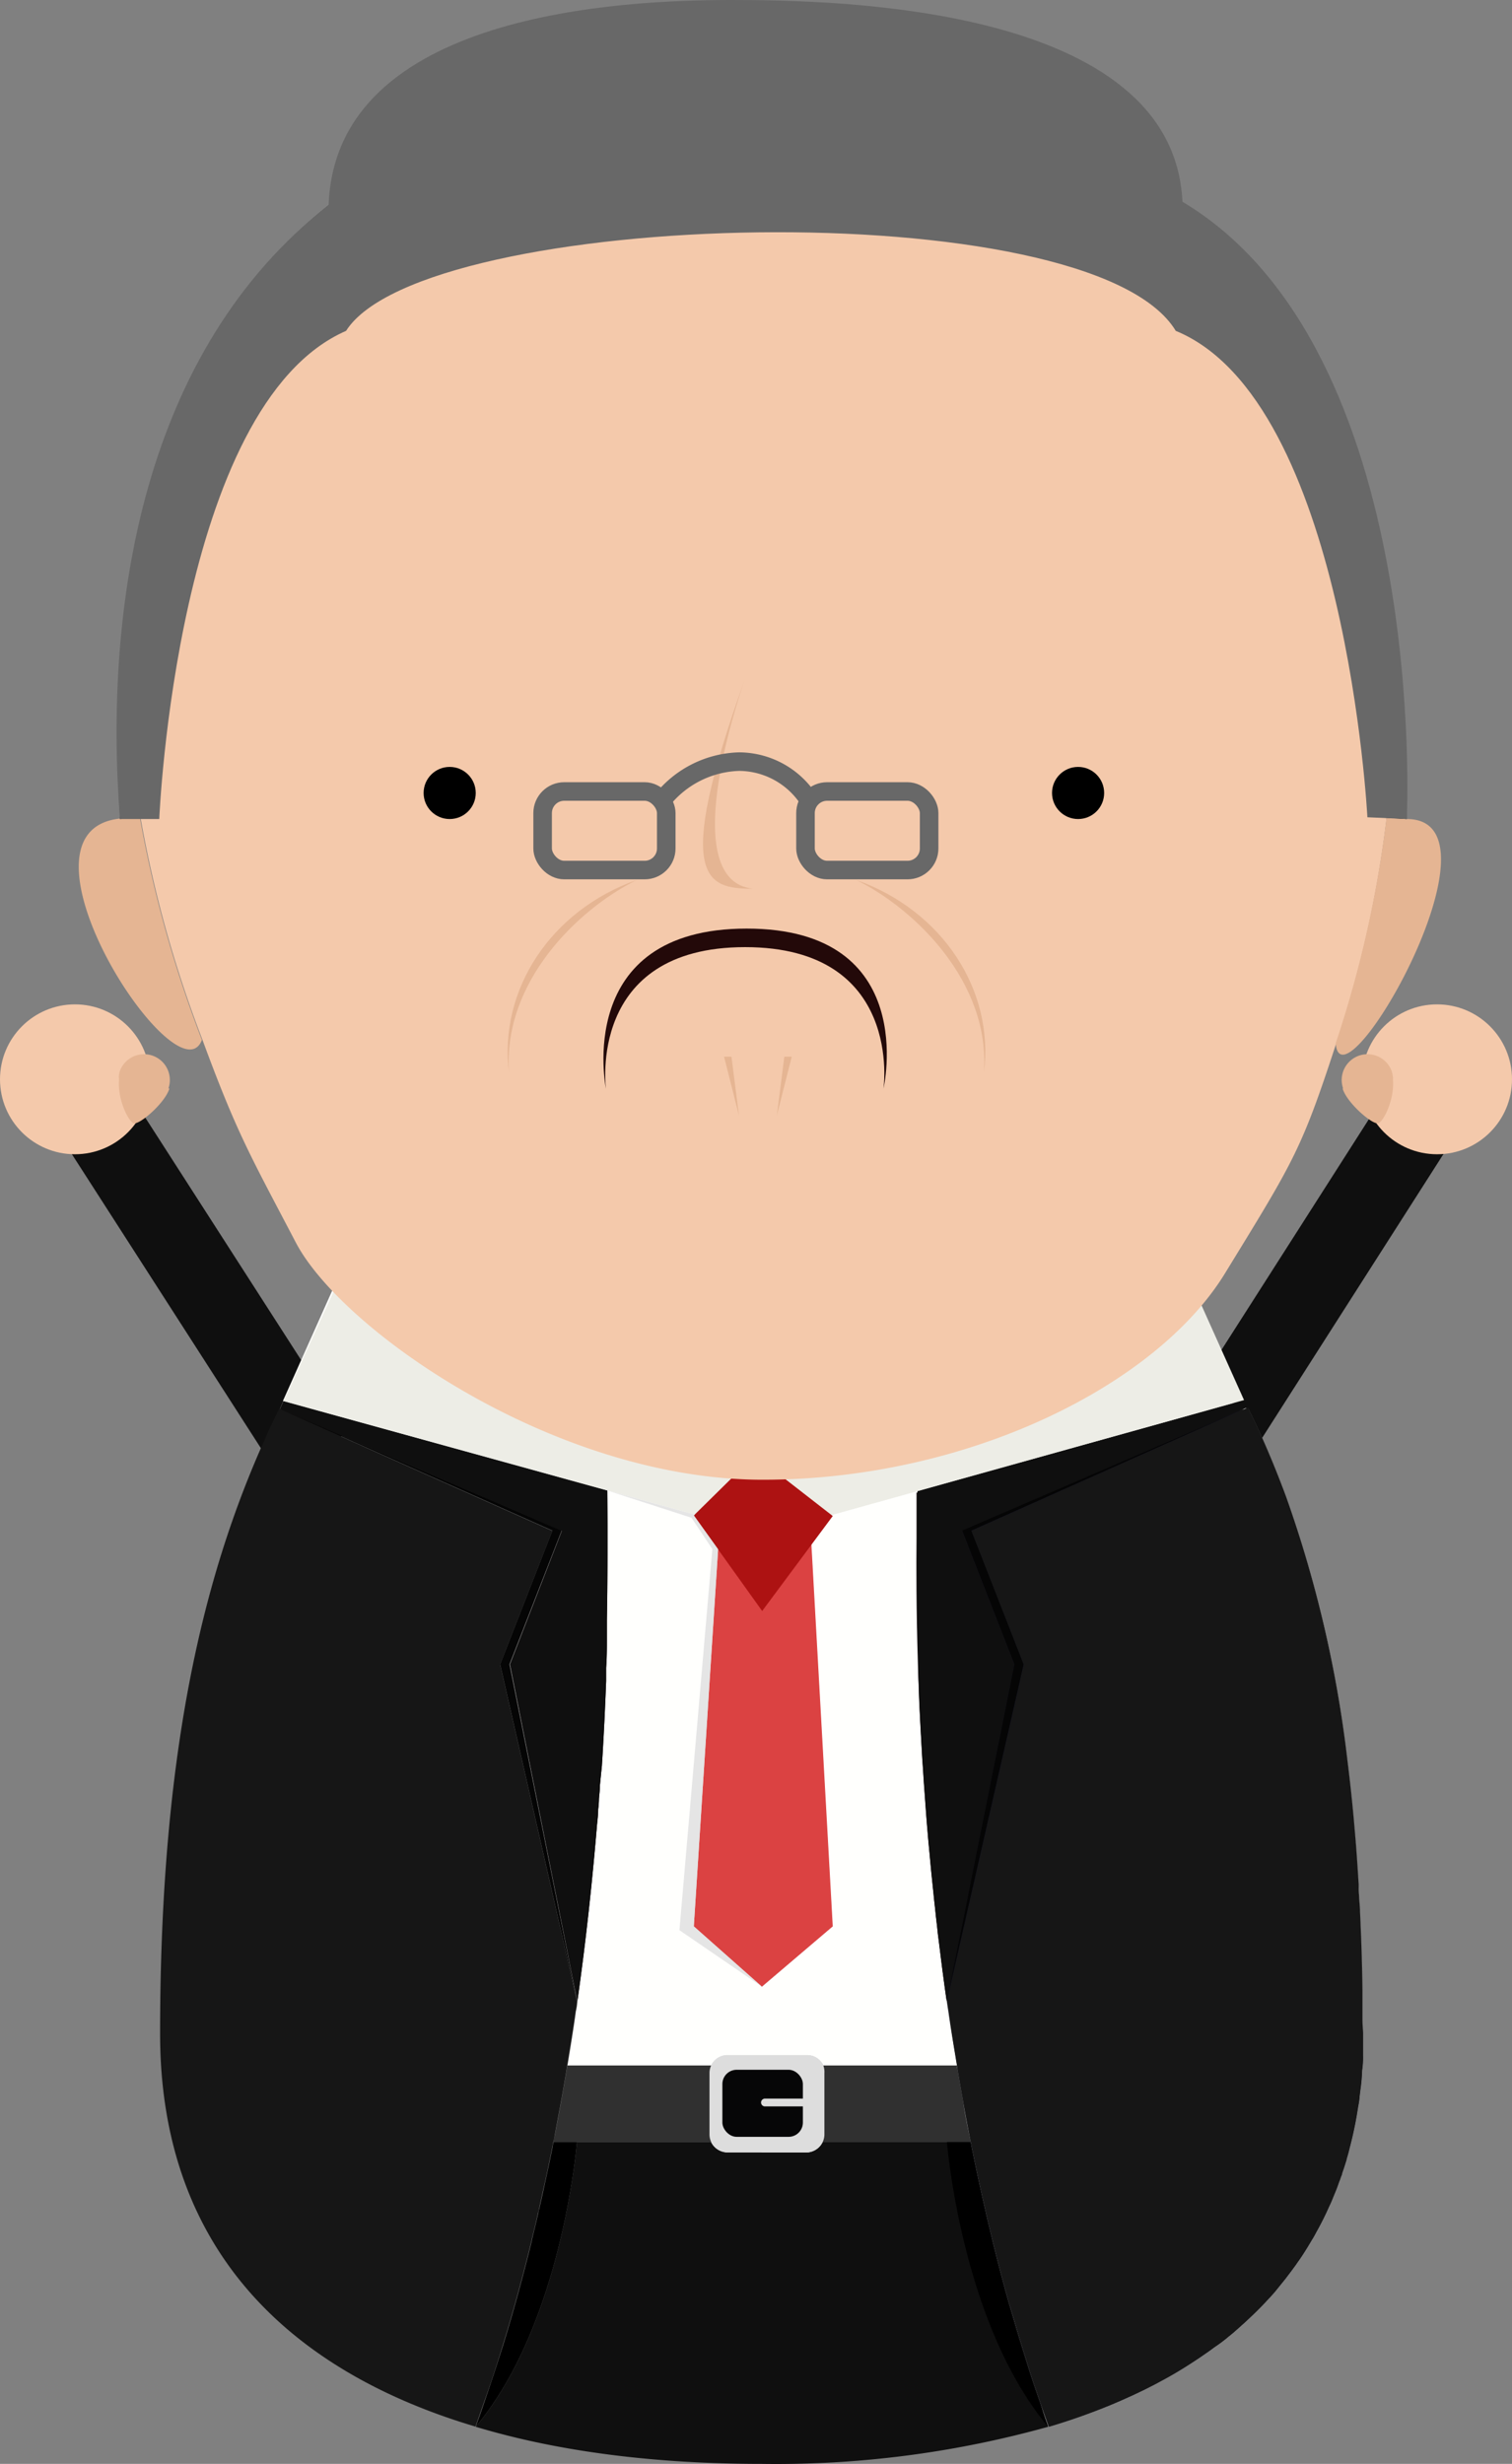 <svg id="Calque_1" data-name="Calque 1" xmlns="http://www.w3.org/2000/svg" viewBox="0 0 163.01 265.63">
  <rect x="0" y="0" width="163.01" height="265.63" fill="#808080" stroke="none"/>
  <defs>
    <style>
      .cls-1 {
        fill: #0f0f0f;
      }

      .cls-2 {
        fill: #f4c9ab;
      }

      .cls-3 {
        fill: #e5b593;
      }

      .cls-4 {
        fill: #fffffd;
      }

      .cls-5 {
        fill: #121221;
      }

      .cls-6 {
        fill: #1e1515;
      }

      .cls-7 {
        fill: #050505;
      }

      .cls-8 {
        fill: #161616;
      }

      .cls-9 {
        fill: #edede6;
      }

      .cls-10 {
        fill: #db4242;
      }

      .cls-11 {
        fill: #ad1212;
      }

      .cls-12 {
        fill: #303030;
      }

      .cls-13 {
        fill: #ddd;
      }

      .cls-14 {
        fill: #060607;
      }

      .cls-15 {
        fill: #e5e5e5;
      }

      .cls-16 {
        fill: #0c0b0b;
      }

      .cls-17 {
        fill: #230909;
      }

      .cls-18 {
        fill: #686868;
      }

      .cls-19 {
        fill: none;
        stroke: #686868;
        stroke-miterlimit: 10;
        stroke-width: 2px;
      }
    </style>
  </defs>
  <title>mélenchon</title>
  <rect class="cls-1" x="136.25" y="135.24" width="43.99" height="8.8" transform="translate(-61.62 196.93) rotate(-57.43)"/>
  <circle class="cls-2" cx="154.93" cy="116.36" r="8.08"/>
  <path class="cls-3" d="M161.75,118.24h0a1.73,1.73,0,0,0,.07.21h0c.62,1.55,3.23,3.77,3.8,3.53s1.71-2.55,1.56-4.61h0a1.48,1.48,0,0,0,0-.21.83.83,0,0,0-.05-.35.24.24,0,0,0,0-.08,2.52,2.52,0,0,0-.07-.26.09.09,0,0,0,0-.05h0a2.78,2.78,0,1,0-5.26,1.81Z" transform="translate(-17 -0.89)"/>
  <rect class="cls-1" x="34.36" y="117.64" width="8.8" height="43.99" transform="matrix(0.84, -0.54, 0.54, 0.84, -86.07, 41.94)"/>
  <path class="cls-1" d="M130,262.52a109.19,109.19,0,0,1-30.86,4c-11.23,0-21.71-1.25-30.85-4,9.38-11.2,10.91-30.7,10.91-30.7H93.67a2,2,0,0,0,1.73,1.11h8.54a2,2,0,0,0,1.76-1.13h16q.7,3.6,1.55,7.22c.1.47.21.93.32,1.39.69,2.93,1.44,5.87,2.26,8.79.31,1.11.63,2.21,1,3.31s.61,2,.92,3c.45,1.44.93,2.87,1.42,4.3A23.06,23.06,0,0,0,130,262.52Z" transform="translate(-17 -0.89)"/>
  <path class="cls-4" d="M99.14,231.82h6.53a2,2,0,0,1-1.76,1.13H99.1Z" transform="translate(-17 -0.89)"/>
  <path class="cls-4" d="M105.67,223.57H99.14v-1.12h4.8A1.94,1.94,0,0,1,105.67,223.57Z" transform="translate(-17 -0.89)"/>
  <polygon class="cls-4" points="87.48 166.53 89.78 207.68 82.14 214.18 82.14 166.53 87.48 166.53"/>
  <path class="cls-4" d="M163.95,220.15v2.3a9.31,9.31,0,0,1-.1,1.67,17.52,17.52,0,0,1-.18,2.06l-.09.74a6.69,6.69,0,0,1-.14,1l-.15.93c-.21,1.24-.47,2.43-.78,3.6-.09.4-.2.79-.32,1.18a1.56,1.56,0,0,1-.1.37c-.12.39-.24.77-.38,1.15a1.44,1.44,0,0,1-.14.43,5.55,5.55,0,0,1-.21.57c-.13.4-.28.79-.44,1.17s-.39,1-.61,1.42a30.89,30.89,0,0,1-1.41,2.82c-.13.25-.26.49-.41.73s-.43.73-.66,1.09l-.15.24c-.26.42-.54.83-.83,1.23-.09.14-.18.27-.28.4s-.38.53-.58.78l-.4.53-1,1.24c-.32.4-.66.75-1,1.12l-.11.12c-.38.4-.76.79-1.15,1.17-.69.68-1.42,1.34-2.17,2-.25.22-.5.43-.76.63l-.15.13a16.37,16.37,0,0,1-1.36,1c-.3.23-.61.45-.93.67s-.66.46-1,.68l-.72.47c-1,.64-2,1.24-3.08,1.81-.31.17-.62.34-.94.5l-.83.42-1.3.62-1.18.53-1,.43a69.49,69.49,0,0,1-6.83,2.42c-.32-.89-.64-1.78-.94-2.68-.49-1.43-1-2.86-1.42-4.3-.31-1-.62-2-.92-3s-.65-2.2-1-3.31c-.82-2.92-1.57-5.86-2.26-8.79-.11-.46-.22-.92-.32-1.39q-.84-3.61-1.55-7.22c-.3-1.51-.59-3-.85-4.51-.2-1.11-.39-2.21-.58-3.31a3,3,0,0,0-.07-.43c-.11-.65-.21-1.29-.32-1.93-.2-1.31-.4-2.61-.58-3.9-.06-.35-.11-.71-.16-1.06h0c-.32-2.22-.6-4.4-.86-6.55q-.11-.78-.18-1.56c-.09-.7-.16-1.39-.23-2.07-.06-.5-.11-1-.16-1.51-.15-1.4-.29-2.78-.41-4.14-.11-1.1-.2-2.18-.29-3.25l-.06-.76c-.05-.74-.11-1.47-.16-2.19s-.11-1.44-.15-2.14-.09-1.4-.14-2.09c-.08-1.38-.15-2.72-.22-4s-.12-2.49-.16-3.68v-.1Q116,181.27,116,180c-.17-5.58-.17-10.12-.14-13.26v-4.87L150,152.14l1.31.54.3.12.67,1.39c.63,1.35,1.24,2.73,1.82,4.16.51,1.23,1,2.5,1.49,3.8h0a126.7,126.7,0,0,1,6.65,28.6h0c.19,1.44.35,2.92.5,4.43l.15,1.53h0q.16,1.75.3,3.57c.09,1.22.17,2.47.25,3.74v.16c.06.86.1,1.72.14,2.6v.15c.05.91.09,1.82.12,2.75q.11,2.85.15,5.85v3C163.81,219.12,163.95,219.63,163.95,220.15Z" transform="translate(-17 -0.89)"/>
  <path class="cls-5" d="M163.95,220.15v2.3a9.31,9.31,0,0,1-.1,1.67,17.52,17.52,0,0,1-.18,2.06l-.09.74a6.69,6.69,0,0,1-.14,1l-.15.93c-.21,1.24-.47,2.43-.78,3.6-.09.4-.2.79-.32,1.18a1.56,1.56,0,0,1-.1.37c-.12.39-.24.77-.38,1.15a1.44,1.44,0,0,1-.14.43,5.55,5.55,0,0,1-.21.57c-.13.4-.28.79-.44,1.17s-.39,1-.61,1.42a30.89,30.89,0,0,1-1.41,2.82c-.13.25-.26.49-.41.73s-.43.73-.66,1.09l-.15.24c-.26.42-.54.83-.83,1.23-.09.14-.18.27-.28.4s-.38.53-.58.78l-.4.53-1,1.24c-.32.4-.66.75-1,1.12l-.11.12c-.38.4-.76.79-1.15,1.17-.69.68-1.42,1.34-2.17,2-.25.22-.5.43-.76.63l-.15.13a16.37,16.37,0,0,1-1.36,1c-.3.23-.61.45-.93.67s-.66.46-1,.68l-.72.47c-1,.64-2,1.24-3.08,1.81-.31.17-.62.34-.94.5l-.83.42-1.3.62-1.18.53-1,.43a69.49,69.49,0,0,1-6.83,2.42c-.32-.89-.64-1.78-.94-2.68-.49-1.43-1-2.86-1.42-4.3-.31-1-.62-2-.92-3s-.65-2.2-1-3.31c-.82-2.92-1.57-5.86-2.26-8.79-.11-.46-.22-.92-.32-1.39q-.84-3.61-1.55-7.22c-.3-1.51-.59-3-.85-4.51-.2-1.11-.39-2.21-.58-3.31a3,3,0,0,0-.07-.43c-.11-.65-.21-1.29-.32-1.93-.2-1.31-.4-2.61-.58-3.9-.06-.35-.11-.71-.16-1.06h0c-.32-2.22-.6-4.4-.86-6.55-.07-.52-.12-1-.18-1.56s-.16-1.39-.23-2.07c-.06-.5-.11-1-.16-1.51-.15-1.4-.29-2.78-.41-4.14-.11-1.1-.2-2.19-.29-3.25l-.06-.76c-.05-.74-.11-1.47-.16-2.19s-.11-1.44-.15-2.14-.09-1.4-.14-2.09c-.08-1.38-.15-2.72-.22-4s-.11-2.49-.16-3.68v-.1c0-.91-.06-1.81-.09-2.67-.17-5.58-.17-10.12-.14-13.26v-4.87l35.08-9H151c7,14.24,12.47,32.82,12.81,64.27v1.54C163.83,219.2,163.95,219.63,163.95,220.15Z" transform="translate(-17 -0.89)"/>
  <path class="cls-4" d="M119.23,217.74c-.06-.35-.11-.71-.16-1.06h0c-.32-2.22-.6-4.4-.86-6.55q-.11-.78-.18-1.56c-.09-.7-.16-1.39-.23-2.07-.06-.51-.12-1-.16-1.51-.15-1.4-.29-2.78-.41-4.14-.11-1.1-.2-2.18-.29-3.25l-.06-.76c-.06-.74-.11-1.47-.16-2.19s-.11-1.44-.15-2.14-.1-1.4-.14-2.09c-.08-1.38-.15-2.72-.22-4s-.12-2.49-.16-3.68v-.1Q116,181.26,116,180c-.17-5.58-.17-10.12-.14-13.26v-4.87l34.11-9.71L99,131.13l-46,8.49-5.5,12.31,34.78,9.9s.24,5.18.09,13.7v2c0,1,0,2.07-.08,3.16v1.41c-.11,2.83-.25,5.9-.46,9.16q-.06,1.08-.15,2.19c0,.46-.06.92-.1,1.38a9.05,9.05,0,0,1-.08,1.12c0,.68-.1,1.37-.16,2.06-.49,5.84-1.16,12.13-2.09,18.68h0a6.47,6.47,0,0,1-.16,1.06c-.13,1-.28,1.93-.43,2.9s-.31,1.95-.47,2.93H93.67a1.94,1.94,0,0,1,1.76-1.12H104a1.94,1.94,0,0,1,1.76,1.12h14.43c-.11-.65-.21-1.29-.32-1.93C119.61,220.33,119.41,219,119.23,217.74Zm-20.09-2.67-7.34-6.5,2.65-41.15h10l2.3,41.15Z" transform="translate(-17 -0.89)"/>
  <polygon class="cls-4" points="30.56 151.04 65.34 160.94 30.17 151.9 30.56 151.04"/>
  <polygon class="cls-4" points="82.14 166.53 82.14 214.18 74.8 207.68 77.45 166.53 82.14 166.53"/>
  <path class="cls-4" d="M95.4,222.45h3.74v1.12H93.67A1.94,1.94,0,0,1,95.4,222.45Z" transform="translate(-17 -0.89)"/>
  <path class="cls-4" d="M99.14,231.82v1.11H95.4a2,2,0,0,1-1.73-1.11Z" transform="translate(-17 -0.89)"/>
  <path class="cls-6" d="M82.43,175.54v2c0,1,0,2.07-.08,3.16v1.41c-.11,2.83-.25,5.9-.46,9.16l-.22,2.15c0,.46-.06.91-.1,1.38a8.91,8.91,0,0,1-.08,1.12c0,.68-.11,1.36-.16,2.06-.49,5.84-1.16,12.13-2.09,18.68v-.07L72,180.32l5.59-14.39L47.17,152.79l35.17,9S82.58,167,82.43,175.54Z" transform="translate(-17 -0.89)"/>
  <path class="cls-1" d="M82.43,175.54v2c0,1,0,2.07-.08,3.16v1.41c-.11,2.83-.25,5.9-.46,9.16l-.22,2.15c0,.46-.06.91-.1,1.38a8.91,8.91,0,0,1-.08,1.12c0,.68-.11,1.36-.16,2.06-.49,5.84-1.16,12.13-2.09,18.68v-.07L72,180.32l5.59-14.39L47.17,152.79l.39-.85,34.92,9.64S82.58,167,82.43,175.54Z" transform="translate(-17 -0.89)"/>
  <polygon class="cls-7" points="53.92 179.43 59.55 165.01 30.17 151.9 60.55 165.01 54.92 179.43 62.2 215.69 53.92 179.43"/>
  <path class="cls-8" d="M79.22,216.66h0a6.47,6.47,0,0,1-.16,1.06c-.13,1-.28,1.93-.43,2.9l-.48,2.93c-.08.5-.16,1-.25,1.51-.34,2-.72,4-1.11,6.08a3.11,3.11,0,0,1-.14.66l-.09.49c-.09.45-.19.91-.28,1.36-.2,1-.4,1.93-.62,2.89s-.36,1.65-.55,2.48a2.13,2.13,0,0,1-.1.42c-.22,1-.45,1.94-.69,2.9v.06q-.35,1.43-.72,2.85c-.24.92-.48,1.83-.73,2.75-.3,1.08-.6,2.17-.92,3.25-.24.84-.49,1.67-.75,2.5-.61,2-1.27,4.06-2,6.07-.31.9-.62,1.79-.94,2.68-20.33-6.05-34-19.37-34-42.37,0-33.33,5.66-52.66,12.83-67.36l29.46,13.16-5.63,14.41,8.28,36.27Z" transform="translate(-17 -0.89)"/>
  <path class="cls-6" d="M151,152.81l-.22.1h0l-30.08,13,5.63,14.41-7.27,36.27v.07c-.32-2.22-.6-4.4-.86-6.55q-.11-.78-.18-1.56c-.09-.7-.16-1.39-.23-2.07-.06-.5-.11-1-.16-1.51-.15-1.4-.29-2.78-.41-4.14-.11-1.1-.2-2.18-.29-3.25l-.06-.76c-.05-.74-.11-1.47-.16-2.19s-.11-1.44-.15-2.14-.09-1.4-.14-2.09c-.08-1.38-.15-2.72-.22-4s-.12-2.49-.16-3.68v-.1q-.06-1.38-.09-2.67c-.17-5.58-.17-10.12-.14-13.26v-4.87l35.08-9Z" transform="translate(-17 -0.89)"/>
  <polygon class="cls-6" points="134.09 151.91 134.05 151.91 134.07 151.91 134.09 151.91"/>
  <path class="cls-1" d="M151.56,152.58l-.2.09-.3.13h0l-30.34,13.13,5.63,14.41-7.27,36.27v.07c-.32-2.22-.6-4.4-.86-6.55q-.11-.78-.18-1.56c-.09-.7-.16-1.39-.23-2.07-.06-.5-.11-1-.16-1.51-.15-1.4-.29-2.78-.41-4.14-.11-1.1-.2-2.18-.29-3.25l-.06-.76c-.05-.74-.11-1.47-.16-2.19s-.11-1.44-.15-2.14-.09-1.4-.14-2.09c-.08-1.38-.15-2.72-.22-4s-.12-2.49-.16-3.68v-.1Q116,181.26,116,180c-.17-5.58-.17-10.12-.14-13.26v-4a10.57,10.57,0,0,1,.06-1.1l34.08-9.5,1-.3Z" transform="translate(-17 -0.89)"/>
  <polygon class="cls-7" points="104.73 165.01 110.36 179.43 102.09 215.69 109.36 179.43 103.73 165.01 133.81 152.03 104.73 165.01"/>
  <path class="cls-8" d="M163.95,220.15v2.3a9.31,9.31,0,0,1-.1,1.67,17.52,17.52,0,0,1-.18,2.06l-.09.74a6.69,6.69,0,0,1-.14,1l-.15.93c-.21,1.24-.47,2.43-.78,3.6-.09.4-.2.79-.32,1.18a1.56,1.56,0,0,1-.1.37c-.12.39-.24.77-.38,1.15a1.44,1.44,0,0,1-.14.43,5.55,5.55,0,0,1-.21.57c-.13.4-.28.79-.44,1.17s-.39,1-.61,1.42a30.89,30.89,0,0,1-1.41,2.82c-.13.25-.26.49-.41.73s-.43.73-.66,1.09l-.15.24c-.26.42-.54.83-.83,1.23-.09.14-.18.27-.28.4s-.38.53-.58.78l-.4.53-1,1.24c-.32.4-.66.75-1,1.12l-.11.12c-.38.4-.76.79-1.15,1.17-.69.68-1.42,1.34-2.17,2-.25.22-.5.43-.76.63l-.15.13a16.37,16.37,0,0,1-1.36,1c-.3.23-.61.45-.93.67s-.66.46-1,.68l-.72.47c-1,.64-2,1.24-3.08,1.81-.31.17-.62.34-.94.5l-.83.42-1.3.62-1.18.53-1,.43a69.49,69.49,0,0,1-6.83,2.42c-.32-.89-.64-1.78-.94-2.68-.49-1.43-1-2.86-1.42-4.3-.31-1-.62-2-.92-3s-.65-2.2-1-3.31c-.82-2.92-1.57-5.86-2.26-8.79-.11-.46-.22-.92-.32-1.39q-.84-3.61-1.55-7.22c-.3-1.51-.59-3-.85-4.51-.2-1.11-.39-2.21-.58-3.31a3,3,0,0,0-.07-.43c-.11-.65-.21-1.29-.32-1.93-.2-1.31-.4-2.61-.58-3.9-.06-.35-.11-.71-.16-1.06h0v-.07l8.27-36.27-5.65-14.42,29.08-13h0l.2-.1h.09l.25-.12.2-.09.1.21.67,1.39c.62,1.34,1.23,2.73,1.82,4.16.51,1.23,1,2.49,1.49,3.8h0a129,129,0,0,1,6.65,28.6h0c.18,1.44.35,2.92.5,4.43l.15,1.53h0c.1,1.17.21,2.36.3,3.57s.17,2.47.25,3.74v.16c0,.86.1,1.72.14,2.6v.12c.05.9.08,1.82.12,2.75q.11,2.85.15,5.85v3C163.88,219.12,163.95,219.63,163.95,220.15Z" transform="translate(-17 -0.89)"/>
  <polyline class="cls-9" points="36.19 138.75 30.56 151.04 81.17 165.01 82.17 159.53"/>
  <polyline class="cls-9" points="128.65 138.75 134.12 150.94 83.67 165.01 82.67 159.53"/>
  <polygon class="cls-10" points="89.78 207.68 82.14 214.18 74.8 207.68 77.45 166.53 87.48 166.53 89.78 207.68"/>
  <polyline class="cls-11" points="78.86 159.38 74.8 163.38 82.17 173.68 89.78 163.44 84.56 159.38 78.86 159.38"/>
  <path class="cls-12" d="M121.67,231.82h-45a3.08,3.08,0,0,1,.13-.66c.39-2,.77-4.06,1.11-6.08.09-.5.17-1,.26-1.51h42a1,1,0,0,0,.07.43c.18,1.1.38,2.2.58,3.31C121,228.81,121.33,230.31,121.67,231.82Z" transform="translate(-17 -0.89)"/>
  <path class="cls-13" d="M105.88,224.38V231a1.95,1.95,0,0,1-1.94,1.94H95.4A1.95,1.95,0,0,1,93.49,231v-6.63a2,2,0,0,1,.18-.81,1.94,1.94,0,0,1,1.76-1.12H104a1.94,1.94,0,0,1,1.76,1.12A2,2,0,0,1,105.88,224.38Z" transform="translate(-17 -0.89)"/>
  <rect class="cls-14" x="77.88" y="223.14" width="8.68" height="7.23" rx="1.54" ry="1.54"/>
  <path class="cls-13" d="M99.47,227.14h5.39a.42.42,0,0,1,.42.42h0a.42.42,0,0,1-.42.42H99.47a.42.42,0,0,1-.42-.42h0A.42.42,0,0,1,99.47,227.14Z" transform="translate(-17 -0.89)"/>
  <path d="M79.2,231.82s-1.53,19.5-10.91,30.7c.32-.89.64-1.78.94-2.68.69-2,1.35-4,2-6.07.26-.83.51-1.66.75-2.5.32-1.08.62-2.17.92-3.25.25-.92.49-1.83.73-2.75s.49-1.9.72-2.85v-.06c.24-1,.47-1.93.69-2.9a2.13,2.13,0,0,1,.1-.42c.19-.83.37-1.65.55-2.48s.42-1.92.62-2.89c.09-.45.19-.91.28-1.36a2.25,2.25,0,0,1,.1-.49Z" transform="translate(-17 -0.89)"/>
  <path d="M119.09,231.82s1.53,19.5,10.91,30.7c-.32-.89-.64-1.78-.94-2.68-.69-2-1.35-4-2-6.07-.26-.83-.51-1.66-.75-2.5-.32-1.08-.62-2.17-.92-3.25-.25-.92-.49-1.83-.73-2.75s-.49-1.9-.72-2.85v-.06c-.24-1-.47-1.93-.69-2.9a2.13,2.13,0,0,0-.1-.42c-.19-.83-.37-1.65-.55-2.48s-.42-1.92-.62-2.89c-.09-.45-.19-.91-.28-1.36a2.25,2.25,0,0,0-.1-.49Z" transform="translate(-17 -0.89)"/>
  <polygon class="cls-15" points="65.48 160.69 74.9 163.28 74.8 163.38 77.42 167.03 74.8 207.68 82.14 214.18 73.25 208.09 76.8 167.01 74.55 163.63 65.48 160.69"/>
  <circle class="cls-2" cx="8.08" cy="116.36" r="8.08"/>
  <path class="cls-3" d="M35.26,118.24h0a1.73,1.73,0,0,1-.07.21h0c-.62,1.55-3.23,3.77-3.8,3.53s-1.71-2.55-1.56-4.61h0a1.48,1.48,0,0,1,0-.21.83.83,0,0,1,0-.35.24.24,0,0,1,0-.08,2.52,2.52,0,0,1,.07-.26.09.09,0,0,1,0-.05h0a2.78,2.78,0,0,1,5.26,1.81Z" transform="translate(-17 -0.89)"/>
  <path class="cls-2" d="M167,79.52v1.75a76.11,76.11,0,0,1-.5,7.73,123,123,0,0,1-5.44,24.37c-3.78,11.57-4.56,12.67-12,24.81s-27.84,22.24-49.83,22.24c-22.32,0-45.36-16.07-50.34-25.58S42.55,123.08,38.83,113a129.43,129.43,0,0,1-6.69-24,55.39,55.39,0,0,1-.73-7.73V79.57a67.84,67.84,0,0,1,135.68,0v0Z" transform="translate(-17 -0.89)"/>
  <path class="cls-3" d="M161,113.37A123,123,0,0,0,166.49,89c.78,0,1.48.19,2.18.19C180,89.19,161.64,121.16,161,113.37Z" transform="translate(-17 -0.89)"/>
  <path class="cls-3" d="M38.77,113c-2.6,6.84-21.77-22.48-8.84-23.86A15.39,15.39,0,0,1,32.08,89,129.43,129.43,0,0,0,38.77,113Z" transform="translate(-17 -0.89)"/>
  <circle cx="48.48" cy="85.49" r="2.81"/>
  <circle cx="116.23" cy="85.49" r="2.81"/>
  <path class="cls-3" d="M97.33,74.06c-7.83,21.7-4.17,22.64.83,22.64C89.5,95.76,97.33,74.06,97.33,74.06Z" transform="translate(-17 -0.89)"/>
  <polygon class="cls-3" points="78.06 113.92 79.67 120.27 78.86 113.92 78.06 113.92"/>
  <polygon class="cls-3" points="85.36 113.92 83.75 120.27 84.56 113.92 85.36 113.92"/>
  <path class="cls-16" d="M29.93,89.19C28.5,45.49,42.84,9.65,99.17,9.49s69.5,39.74,69.5,79.7L165.49,89s6.35-70.56-66.24-70.56S33.08,89,33.08,89Z" transform="translate(-17 -0.89)"/>
  <path class="cls-17" d="M82.33,118.27S78.75,101,97.5,101s14.75,17.25,14.75,17.25S114.42,103,97.33,103,82.33,118.27,82.33,118.27Z" transform="translate(-17 -0.89)"/>
  <path class="cls-3" d="M85.64,95.76c-9.3,3.3-14.89,11.88-13.76,20.76C71.19,106.83,79.22,98.95,85.64,95.76Z" transform="translate(-17 -0.89)"/>
  <path class="cls-3" d="M109.32,95.76c9.3,3.3,14.89,11.88,13.76,20.76C123.77,106.83,115.74,98.95,109.32,95.76Z" transform="translate(-17 -0.89)"/>
  <path class="cls-18" d="M168.67,89.19s2.5-50.63-24.19-66.55C143.5,1.56,107.5.89,95.86.89S53.17,2.22,52.43,23C32.36,38.63,28.17,66.22,29.93,89.19h4.24S36,44.56,54.31,36.56c8.36-13.15,80.29-15.17,89.45,0C162.11,44.09,164.42,89,164.42,89Z" transform="translate(-17 -0.89)"/>
  <rect class="cls-19" x="58.5" y="85.33" width="13.33" height="8.47" rx="2.33" ry="2.33"/>
  <rect class="cls-19" x="86.84" y="85.33" width="13.33" height="8.47" rx="2.33" ry="2.33"/>
  <path class="cls-19" d="M88.37,87.18A11,11,0,0,1,96.67,83a9,9,0,0,1,7.6,4.24" transform="translate(-17 -0.89)"/>
</svg>
